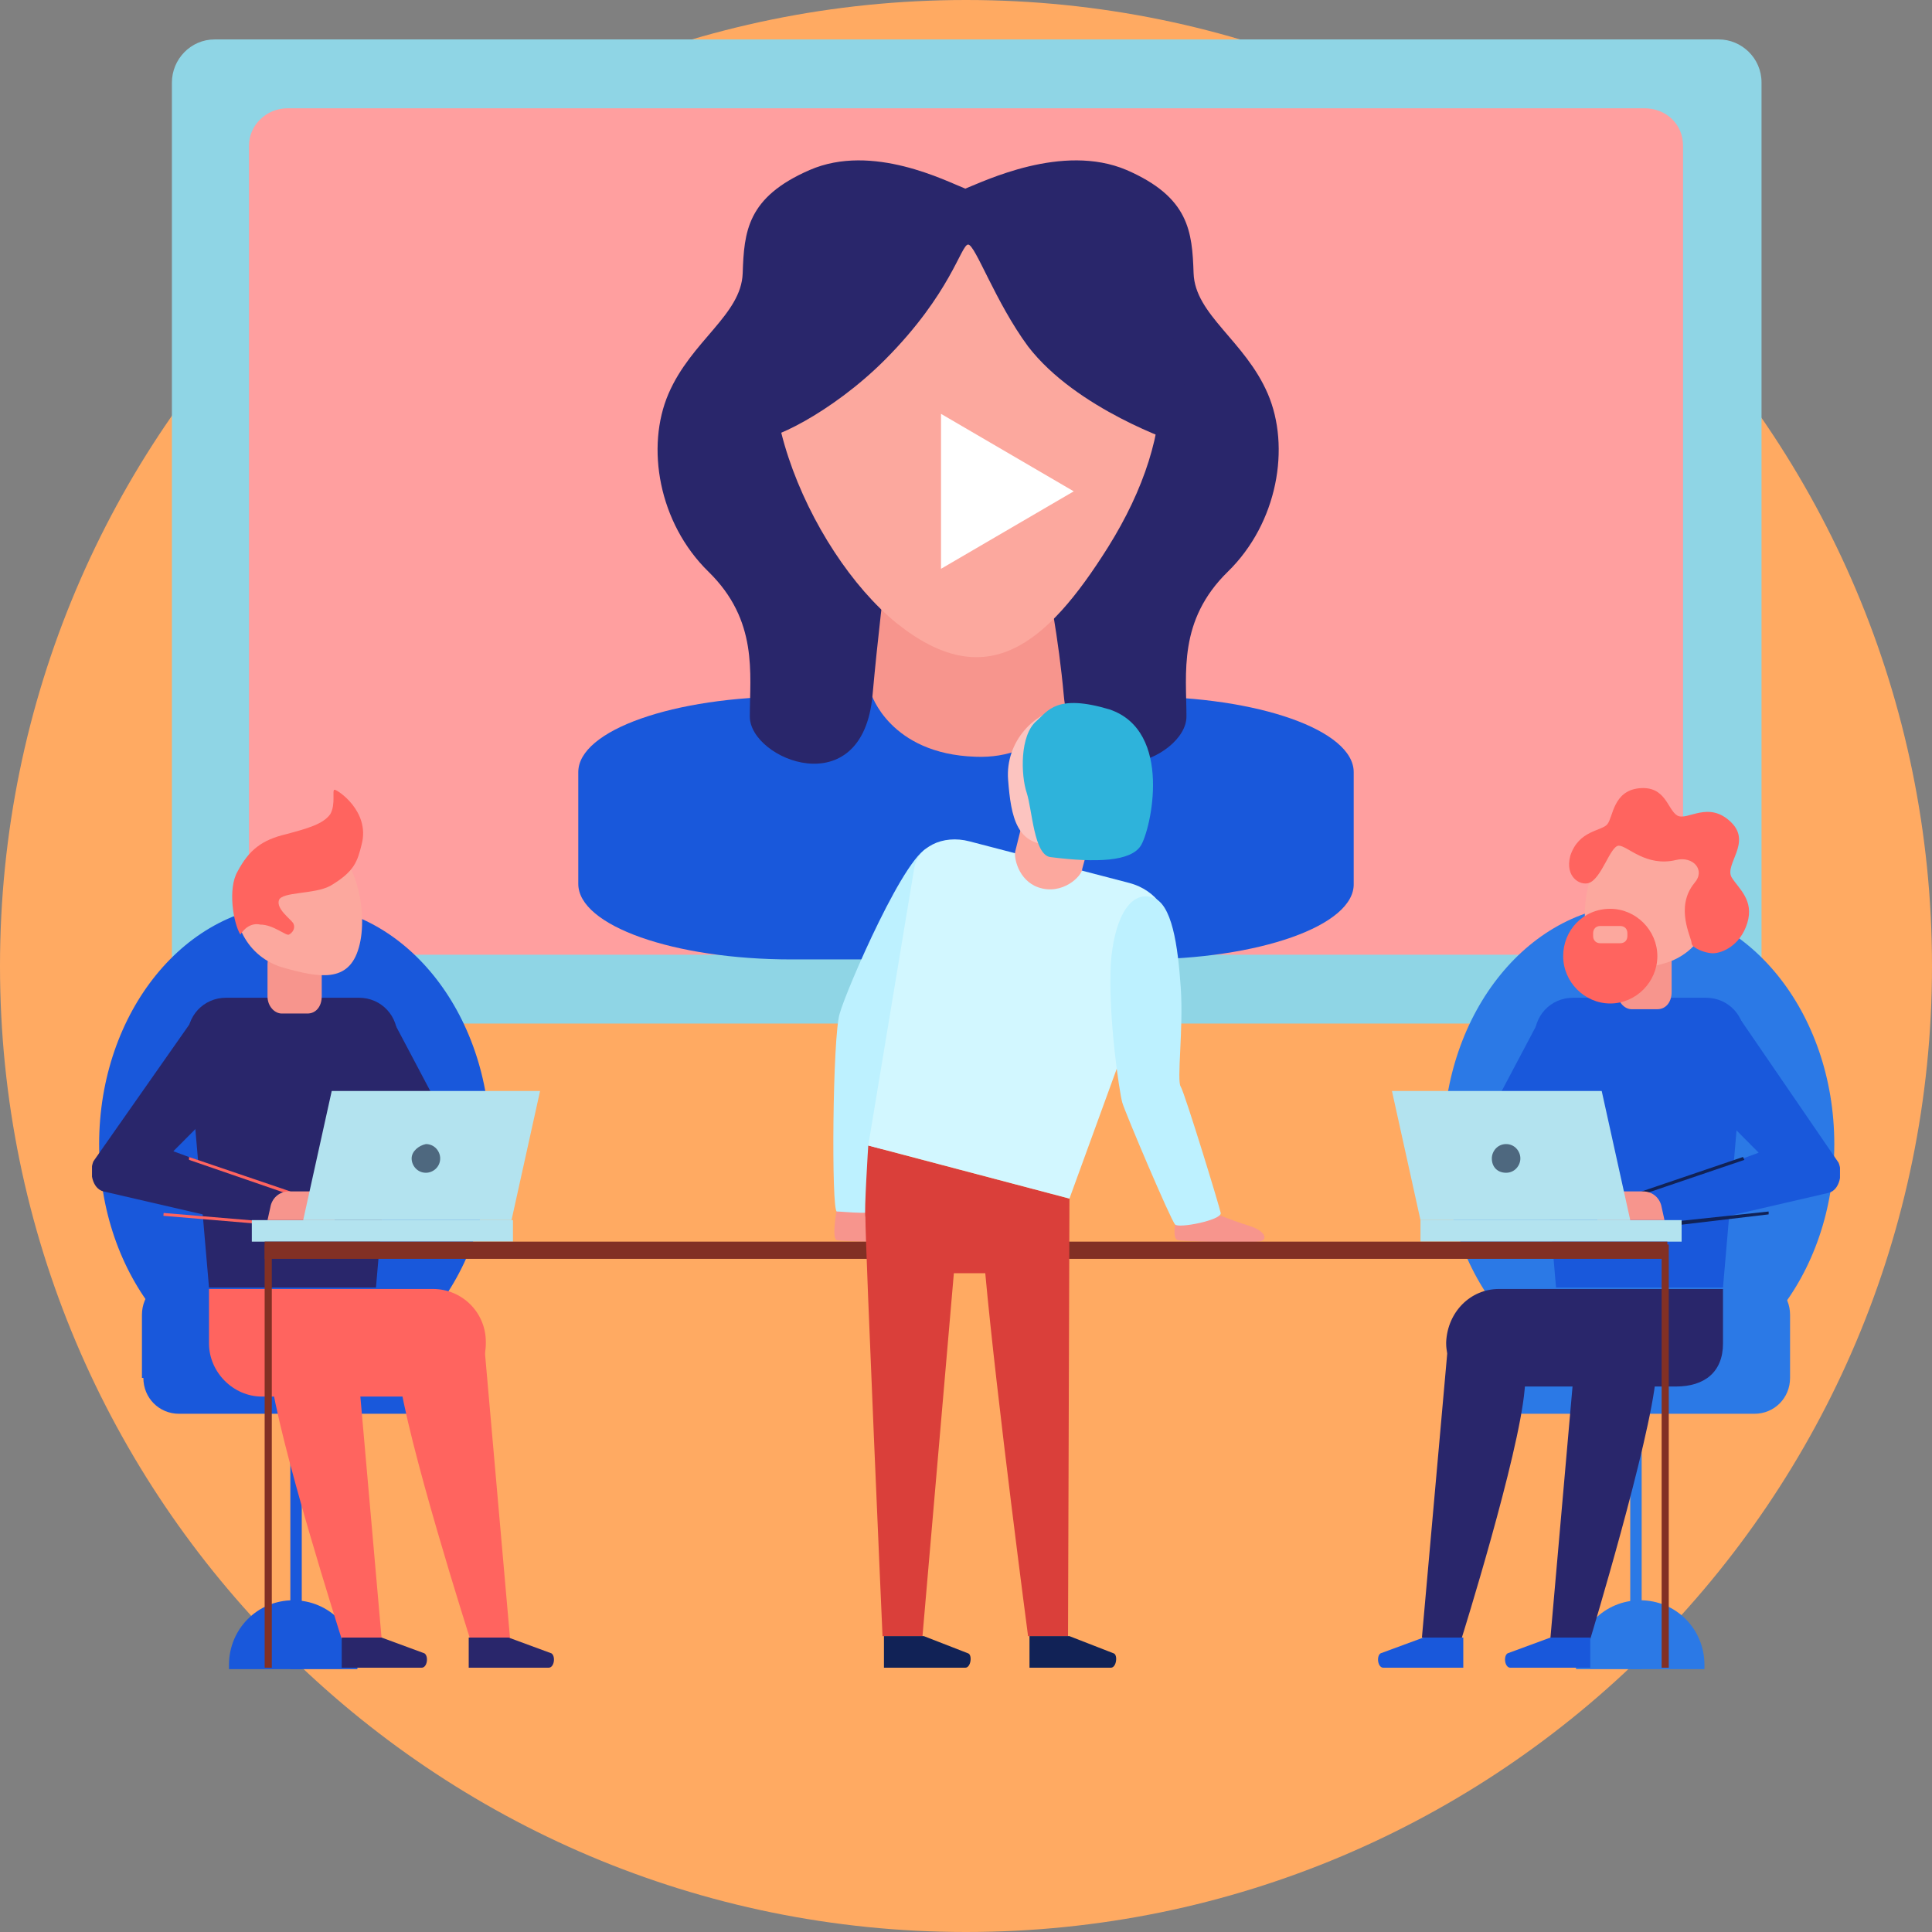 <svg width="147" height="147" viewBox="0 0 147 147" fill="none" xmlns="http://www.w3.org/2000/svg">
    <rect x="0" y="0" width="147" height="147" fill="#808080" stroke="none"/>
    <path d="M73.5 147C32.907 147 0 114.093 0 73.5C0 32.907 32.907 0 73.5 0C114.093 0 147 32.907 147 73.5C147 114.093 114.093 147 73.5 147Z" fill="#FFAA62"/>
    <g clip-path="url(#clip0)">
        <path d="M89.514 92.725C89.406 93.053 89.189 94.253 89.623 94.363C90.057 94.472 95.051 94.581 95.703 94.472C96.463 94.472 96.463 93.708 95.051 93.271C93.64 92.834 91.794 92.07 91.794 92.07L89.514 92.725Z" fill="#F7958D"/>
        <path d="M63.783 91.524C63.674 91.852 63.24 94.253 63.674 94.362C64.109 94.472 69.103 94.581 69.754 94.472C70.514 94.472 70.514 93.707 69.103 93.271C67.692 92.834 65.846 92.07 65.846 92.07L63.783 91.524Z" fill="#F7958D"/>
        <path d="M130.772 77.88H16.337C14.6 77.88 13.08 76.461 13.08 74.606V6.275C13.08 4.528 14.492 3 16.337 3H130.772C132.509 3 134.029 4.419 134.029 6.275V74.715C133.92 76.461 132.509 77.88 130.772 77.88Z" fill="#8FD5E5"/>
        <path d="M125.126 72.641H21.874C20.246 72.641 18.943 71.44 18.943 69.803V11.077C18.943 9.549 20.246 8.239 21.874 8.239H125.126C126.754 8.239 128.057 9.44 128.057 11.077V69.803C128.057 71.331 126.754 72.641 125.126 72.641Z" fill="#FF9F9F"/>
        <path d="M86.761 73H60.238C51.253 73 44 70.433 44 67.253V58.747C44 55.567 51.253 53 60.238 53H86.761C95.746 53 102.999 55.567 102.999 58.747V67.215C103.107 70.433 95.746 73 86.761 73Z" fill="#1958DB"/>
        <path d="M81.263 53.757C81.263 53.757 79.417 57.796 74.206 57.578C67.692 57.359 66.28 52.775 66.28 52.775V43.278H80.829L81.263 53.757Z" fill="#F7958D"/>
        <path d="M73.446 14.352C72.034 13.806 66.389 10.859 61.611 12.933C56.834 15.007 56.617 17.627 56.509 20.792C56.4 23.958 52.6 25.923 50.863 29.961C49.126 34 50.103 39.785 53.903 43.497C57.703 47.208 57.051 51.247 57.051 54.521C57.051 57.796 65.629 61.289 66.389 52.884C67.149 44.479 68.343 36.511 68.56 34.437C68.669 33.345 76.377 26.141 77.68 21.12C78.657 16.754 73.446 14.352 73.446 14.352Z" fill="#29266B"/>
        <path d="M73.446 14.352C74.857 13.806 80.829 10.859 85.714 12.933C90.492 15.007 90.709 17.627 90.817 20.792C90.926 23.958 94.726 25.923 96.463 29.961C98.2 34 97.223 39.785 93.423 43.497C89.623 47.208 90.274 51.247 90.274 54.521C90.274 57.796 81.697 61.289 80.937 52.884C80.177 44.479 77.897 36.402 77.572 34.328C77.354 32.145 73.446 14.352 73.446 14.352Z" fill="#29266B"/>
        <path d="M68.234 47.426C75.074 52.884 79.634 49.064 84.303 41.641C89.84 32.8 89.84 24.176 83.109 18.718C76.269 13.261 66.389 14.352 60.96 21.229C55.423 27.997 61.503 41.968 68.234 47.426Z" fill="#FCA89E"/>
        <path d="M57.812 33.236C58.246 33.782 63.24 31.49 67.366 27.342C72.36 22.321 73.12 18.609 73.663 18.609C74.206 18.609 75.726 22.976 78.223 26.359C81.914 31.162 89.514 33.673 89.514 33.673C89.514 33.673 91.251 29.634 88.972 25.159C86.8 20.683 81.806 15.553 77.897 15.116C73.989 14.571 71.926 14.68 68.777 14.898C65.629 15.007 57.703 20.574 56.943 23.849C56.074 26.905 57.812 33.236 57.812 33.236Z" fill="#29266B"/>
        <path d="M71.6 31.489L81.697 37.384L71.6 43.278V31.489Z" fill="white"/>
        <path d="M139.566 87.049C139.566 97.091 132.943 105.278 124.691 105.278C116.549 105.278 109.817 97.091 109.817 87.049C109.817 77.007 116.44 68.82 124.691 68.82C132.943 68.82 139.566 77.007 139.566 87.049Z" fill="#2B79E6"/>
        <path d="M129.686 127C129.686 126.891 129.686 126.781 129.686 126.672C129.686 123.943 127.514 121.76 124.8 121.76C122.086 121.76 119.914 123.943 119.914 126.672C119.914 126.781 119.914 126.891 119.914 127H129.686Z" fill="#2B79E6"/>
        <path d="M124.909 94.799H124.04V127H124.909V94.799Z" fill="#2B79E6"/>
        <path d="M136.2 104.841C136.2 106.369 135.006 107.57 133.486 107.57H115.897C114.377 107.57 113.183 106.369 113.183 104.841V100.038C113.183 98.51 114.377 97.31 115.897 97.31H133.486C135.006 97.31 136.2 98.51 136.2 100.038V104.841Z" fill="#2B79E6"/>
        <path d="M114.051 98.074H131.097V102.222C131.097 104.405 129.686 105.496 127.514 105.496H114.486C112.314 105.496 110.034 104.514 110.034 102.222V102.112C110.143 99.82 111.88 98.074 114.051 98.074Z" fill="#29266B"/>
        <path d="M131.097 97.965H118.394L116.766 79.081C116.657 77.335 117.96 75.915 119.697 75.915H129.794C131.531 75.915 132.834 77.335 132.726 79.081L131.097 97.965Z" fill="#1958DB"/>
        <path d="M110.251 101.458L108.189 124.598H111.229C111.229 124.598 115.571 110.736 116.006 105.715C116.549 100.803 113.509 100.257 113.509 100.257L110.251 101.458Z" fill="#29266B"/>
        <path d="M120.023 101.239L117.96 124.708H121C121 124.708 125.56 109.644 125.994 104.732C126.537 99.82 123.28 100.475 123.28 100.475L120.023 101.239Z" fill="#29266B"/>
        <path d="M117.091 77.662L112.531 86.285L118.72 85.849L117.091 77.662Z" fill="#1958DB"/>
        <path d="M131.966 76.898L139.892 88.468C140.217 89.233 140 90.542 139.132 90.761L126.863 93.599L125.234 90.87L133.812 87.704L127.623 81.483L131.966 76.898Z" fill="#1958DB"/>
        <path d="M108.297 124.599H111.337V126.891H105.257C104.823 126.891 104.714 126.018 105.04 125.799L108.297 124.599Z" fill="#1958DB"/>
        <path d="M117.96 124.599H121V126.891H114.92C114.486 126.891 114.377 126.018 114.703 125.799L117.96 124.599Z" fill="#1958DB"/>
        <path d="M125.017 90.87L124.909 90.651L132.617 88.032L132.726 88.25L125.017 90.87Z" fill="#112256"/>
        <path d="M125.343 93.49V93.162L134.571 92.18V92.398L125.343 93.49Z" fill="#112256"/>
        <path d="M127.949 92.835H108.08V94.472H127.949V92.835Z" fill="#B3E3EF"/>
        <path d="M7.543 87.049C7.543 97.091 14.166 105.278 22.417 105.278C30.56 105.278 37.291 97.091 37.291 87.049C37.291 77.007 30.669 68.82 22.417 68.82C14.166 68.82 7.543 77.007 7.543 87.049Z" fill="#1958DB"/>
        <path d="M17.423 127C17.423 126.891 17.423 126.781 17.423 126.672C17.423 123.943 19.594 121.76 22.309 121.76C25.023 121.76 27.194 123.943 27.194 126.672C27.194 126.781 27.194 126.891 27.194 127H17.423Z" fill="#1958DB"/>
        <path d="M22.96 94.799H22.091V127H22.96V94.799Z" fill="#1958DB"/>
        <path d="M10.909 104.841C10.909 106.369 12.103 107.57 13.623 107.57H31.212C32.731 107.57 33.926 106.369 33.926 104.841V100.038C33.926 98.51 32.731 97.31 31.212 97.31H13.514C11.994 97.31 10.8 98.51 10.8 100.038V104.841H10.909Z" fill="#1958DB"/>
        <path d="M32.949 98.074H15.903V102.222C15.903 104.405 17.749 106.26 19.92 106.26H32.949C35.12 106.26 36.966 104.405 36.966 102.222V102.112C36.966 99.82 35.12 98.074 32.949 98.074Z" fill="#FF645F"/>
        <path d="M15.903 97.965H28.606L30.234 79.081C30.343 77.335 29.04 75.915 27.303 75.915H17.206C15.469 75.915 14.166 77.335 14.274 79.081L15.903 97.965Z" fill="#29266B"/>
        <path d="M21.44 77.116H23.394C24.046 77.116 24.48 76.57 24.48 75.806V73.405C24.48 72.75 23.937 72.095 23.394 72.095H21.44C20.789 72.095 20.354 72.641 20.354 73.405V75.806C20.354 76.57 20.897 77.116 21.44 77.116Z" fill="#F7958D"/>
        <path d="M27.303 72.095C26.543 74.824 24.263 74.387 21.549 73.623C18.834 72.859 17.314 70.021 18.183 67.292C18.943 64.563 21.766 63.035 24.48 63.908C27.086 64.673 28.063 69.475 27.303 72.095Z" fill="#FCA89E"/>
        <path d="M36.749 101.239L38.811 124.708H35.771C35.771 124.708 30.886 109.426 30.343 104.514C29.8 99.602 33.383 100.475 33.383 100.475L36.749 101.239Z" fill="#FF645F"/>
        <path d="M26.977 101.239L29.04 124.708H26C26 124.708 21.114 109.426 20.572 104.514C20.029 99.602 23.611 100.475 23.611 100.475L26.977 101.239Z" fill="#FF645F"/>
        <path d="M29.909 77.662L34.469 86.285L28.28 85.849L29.909 77.662Z" fill="#29266B"/>
        <path d="M15.143 76.898L7.109 88.359C6.783 89.123 7 90.433 7.869 90.651L20.137 93.49L21.766 90.761L13.189 87.595L19.377 81.373L15.143 76.898Z" fill="#29266B"/>
        <path d="M38.703 124.599H35.663V126.891H41.743C42.177 126.891 42.286 126.018 41.96 125.799L38.703 124.599Z" fill="#29266B"/>
        <path d="M29.04 124.599H26V126.891H32.08C32.514 126.891 32.623 126.018 32.297 125.799L29.04 124.599Z" fill="#29266B"/>
        <path d="M21.983 90.87L14.383 88.25V88.032L22.091 90.651L21.983 90.87Z" fill="#FF645F"/>
        <path d="M12.45 92.29L12.432 92.508L21.304 93.253L21.322 93.035L12.45 92.29Z" fill="#FF645F"/>
        <path d="M39.029 92.835H19.16V94.472H39.029V92.835Z" fill="#B3E3EF"/>
        <path d="M126.863 94.472H20.137V95.781H126.863V94.472Z" fill="#823024"/>
        <path d="M20.68 94.69H20.137V126.891H20.68V94.69Z" fill="#823024"/>
        <path d="M126.971 94.69H126.429V126.891H126.971V94.69Z" fill="#823024"/>
        <path d="M126.646 92.835H121.543L121.217 90.651H125.017C125.777 90.651 126.32 91.197 126.429 91.852L126.646 92.835Z" fill="#F7958D"/>
        <path d="M124.04 92.834H108.08L105.909 83.01H121.869L124.04 92.834Z" fill="#B3E3EF"/>
        <path d="M115.68 88.141C115.68 88.687 115.246 89.232 114.594 89.232C113.943 89.232 113.509 88.796 113.509 88.141C113.509 87.595 113.943 87.049 114.594 87.049C115.246 87.049 115.68 87.595 115.68 88.141Z" fill="#4E687F"/>
        <path d="M124.149 76.789H126.103C126.754 76.789 127.189 76.243 127.189 75.479V73.077C127.189 72.422 126.646 71.768 126.103 71.768H124.149C123.497 71.768 123.063 72.313 123.063 73.077V75.479C123.063 76.243 123.606 76.789 124.149 76.789Z" fill="#F7958D"/>
        <path d="M120.891 71.767C121.651 74.496 123.931 74.06 126.646 73.296C129.36 72.532 130.88 69.694 130.011 66.965C129.251 64.236 126.429 62.708 123.714 63.581C121 64.345 120.023 69.148 120.891 71.767Z" fill="#FCA89E"/>
        <path d="M118.937 72.75C118.937 74.715 120.566 76.352 122.52 76.352C124.474 76.352 126.103 74.715 126.103 72.75C126.103 70.785 124.474 69.148 122.52 69.148C120.457 69.148 118.937 70.785 118.937 72.75Z" fill="#FF645F"/>
        <path d="M121.76 71.767H123.28C123.606 71.767 123.823 71.549 123.823 71.222V71.003C123.823 70.676 123.606 70.457 123.28 70.457H121.76C121.434 70.457 121.217 70.676 121.217 71.003V71.222C121.217 71.549 121.434 71.767 121.76 71.767Z" fill="#FCA89E"/>
        <path d="M20.354 92.835H25.457L25.783 90.651H21.983C21.223 90.651 20.68 91.197 20.572 91.852L20.354 92.835Z" fill="#F7958D"/>
        <path d="M23.069 92.834H38.92L41.092 83.01H25.24L23.069 92.834Z" fill="#B3E3EF"/>
        <path d="M31.32 88.141C31.32 88.687 31.754 89.232 32.406 89.232C32.949 89.232 33.492 88.796 33.492 88.141C33.492 87.595 33.057 87.049 32.406 87.049C31.863 87.159 31.32 87.595 31.32 88.141Z" fill="#4E687F"/>
        <path d="M70.84 64.454C69.103 64.345 64.326 75.479 63.892 77.116C63.349 78.754 63.24 92.18 63.674 92.18C64.217 92.18 66.823 92.507 66.823 91.961C66.823 91.306 67.692 79.19 67.8 78.535C67.909 77.771 74.749 64.564 70.84 64.454Z" fill="#BDF1FF"/>
        <path d="M66.063 87.159L81.371 91.197L81.263 124.49H78.223C78.223 124.49 75.834 106.37 74.966 96.874H72.577L70.189 124.49H67.149C67.149 124.49 65.846 95.018 65.846 92.616C65.737 92.289 66.063 87.159 66.063 87.159Z" fill="#DA3F3A"/>
        <path d="M66.063 87.158L81.371 91.197L88.646 71.222C89.297 69.585 87.994 67.729 85.931 67.183L73.771 64.018C71.709 63.472 69.754 64.454 69.537 66.201L66.063 87.158Z" fill="#D2F7FF"/>
        <path d="M78.983 67.51C77.463 66.965 77.137 65.218 77.246 64.782L78.006 61.725C78.223 61.07 79.2 61.398 79.743 61.507L81.697 62.053C82.349 62.162 83.217 63.035 83 63.69L82.349 66.091C82.349 66.637 80.829 68.165 78.983 67.51Z" fill="#FCA89E"/>
        <path d="M80.177 64.236C77.354 64.454 76.92 62.162 76.703 59.324C76.486 56.486 78.657 53.976 81.48 53.757C84.303 53.539 86.8 55.722 87.017 58.56C87.234 61.507 83 64.127 80.177 64.236Z" fill="#FCC4C0"/>
        <path d="M81.371 124.489H78.331V126.891H84.52C84.954 126.891 85.063 125.908 84.737 125.799L81.371 124.489Z" fill="#112256"/>
        <path d="M70.297 124.489H67.257V126.891H73.446C73.88 126.891 73.989 125.908 73.663 125.799L70.297 124.489Z" fill="#112256"/>
        <path d="M120.891 67.183C120.24 67.401 119.046 66.746 119.48 65.109C120.131 63.144 121.869 63.253 122.303 62.708C122.737 62.162 122.737 60.197 124.691 59.979C126.754 59.76 126.863 61.616 127.623 62.053C128.383 62.489 130.011 60.852 131.749 62.598C133.269 64.127 131.206 65.764 131.749 66.746C132.291 67.62 133.486 68.493 132.943 70.239C132.4 71.986 130.989 72.531 130.337 72.531C129.686 72.531 128.709 72.095 128.709 71.767C128.709 71.331 127.406 69.039 128.926 67.183C129.794 66.201 128.817 65.109 127.514 65.436C125.234 65.982 123.823 64.345 123.171 64.345C122.52 64.345 121.869 66.856 120.891 67.183Z" fill="#FF645F"/>
        <path d="M18.291 71.112C17.749 70.239 17.314 67.62 18.074 66.31C18.943 64.672 19.92 63.908 21.766 63.472C23.394 63.035 24.589 62.708 25.131 61.944C25.566 61.179 25.24 60.088 25.457 60.088C25.674 60.088 28.172 61.725 27.52 64.236C27.194 65.546 26.977 66.31 25.131 67.401C23.937 68.056 21.44 67.838 21.223 68.493C21.006 69.148 22.091 69.912 22.309 70.239C22.526 70.676 22.2 71.003 21.983 71.112C21.766 71.222 20.789 70.349 19.811 70.349C18.834 70.13 18.291 71.112 18.291 71.112Z" fill="#FF645F"/>
        <path d="M78.874 54.849C77.571 55.94 77.68 58.997 78.114 60.306C78.549 61.616 78.657 65.109 79.96 65.218C83.434 65.655 86.04 65.546 86.8 64.345C87.56 63.145 89.297 55.613 84.411 53.975C80.394 52.775 79.743 54.085 78.874 54.849Z" fill="#2EB3DB"/>
        <path d="M87.669 68.275C89.189 68.711 89.623 71.986 89.84 75.151C90.057 78.317 89.514 82.246 89.84 82.683C90.166 83.229 92.772 91.743 92.88 92.289C92.989 92.835 89.623 93.49 89.406 93.162C89.08 92.835 85.606 84.648 85.389 83.884C85.171 83.12 84.303 77.335 84.52 73.296C84.737 70.24 85.823 67.729 87.669 68.275Z" fill="#BDF1FF"/>
    </g>
    <defs>
        <clipPath id="clip0">
            <rect x="7" y="3" width="133" height="124" fill="white"/>
        </clipPath>
    </defs>
</svg>
